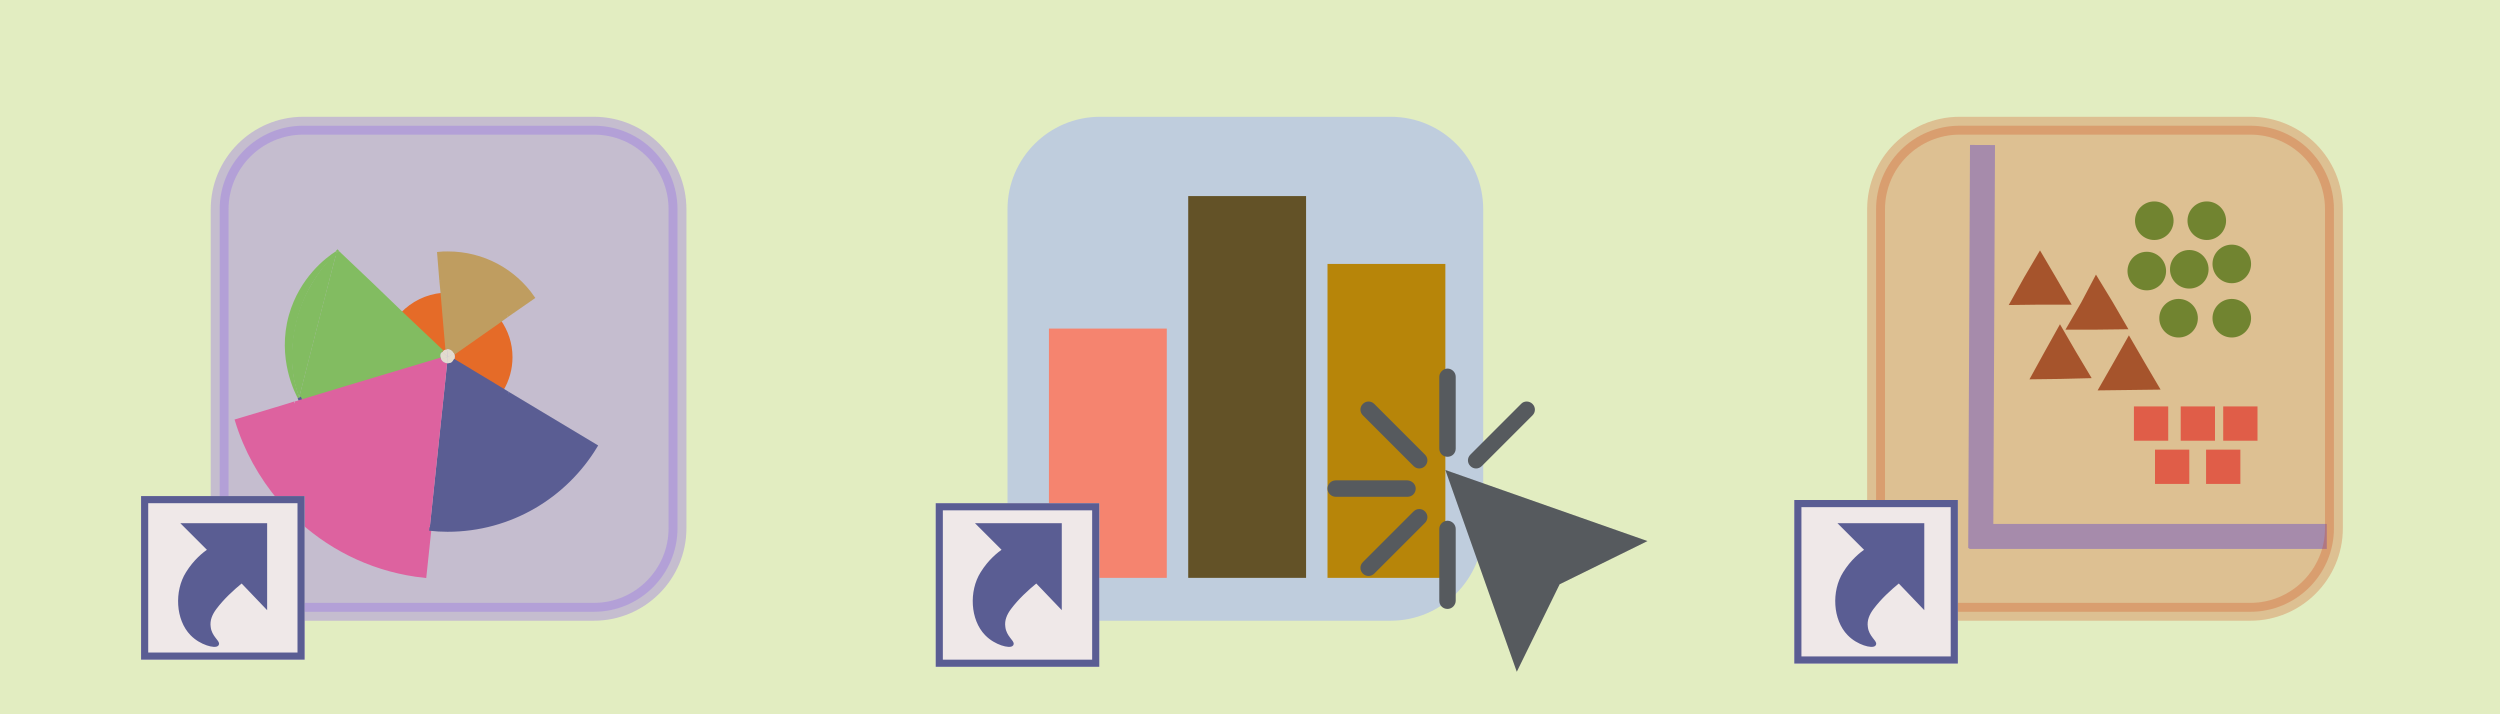 <?xml version="1.0" encoding="utf-8"?>
<!-- Generator: Adobe Illustrator 21.0.2, SVG Export Plug-In . SVG Version: 6.00 Build 0)  -->
<svg version="1.1" id="Layer_1" xmlns="http://www.w3.org/2000/svg" xmlns:xlink="http://www.w3.org/1999/xlink" x="0px" y="0px"
	 viewBox="0 0 700 200" style="enable-background:new 0 0 700 200;" xml:space="preserve">
<style type="text/css">
	.st0{fill:#E2EDC1;}
	.st1{fill:#519D3D;}
	.st2{fill:#995C37;stroke:#995C37;stroke-miterlimit:10;}
	.st3{fill:#E7685D;}
	.st4{fill:none;stroke:#98A6E3;stroke-width:7;stroke-miterlimit:10;}
	.st5{opacity:0.26;fill:#CE400F;stroke:#CE400F;stroke-width:5;stroke-miterlimit:10;enable-background:new    ;}
	.st6{fill:#EFE8E8;}
	.st7{fill:#5A5D93;}
	.st8{fill:#5A5D93;stroke:#5A5D93;stroke-miterlimit:10;}
	.st9{fill:#BFCDDD;stroke:#BFCDDD;stroke-width:5;stroke-miterlimit:10;}
	.st10{fill:#F5846F;}
	.st11{fill:#635227;}
	.st12{fill:#B78509;}
	.st13{opacity:0.4;fill:#9A77E5;stroke:#9A77E5;stroke-width:5;stroke-miterlimit:10;enable-background:new    ;}
	.st14{fill:#E2DBCF;}
	.st15{fill:#E56B28;}
	.st16{fill:#82BC61;}
	.st17{fill:#DD629F;}
	.st18{fill:#BF9D60;}
	.st19{fill:none;stroke:#E56B28;stroke-miterlimit:10;}
	.st20{fill:none;stroke:#BF9D60;stroke-miterlimit:10;}
	.st21{fill:none;stroke:#5A5D93;stroke-miterlimit:10;}
	.st22{fill:none;stroke:#DD629F;stroke-miterlimit:10;}
	.st23{fill:none;stroke:#82BC61;stroke-miterlimit:10;}
	.st24{fill:#565A5E;}
</style>
<g id="background">
	<rect y="-2.9" class="st0" width="700" height="205.9"/>
</g>
<g id="shortcut">
	<g id="icon3">
		<circle class="st1" cx="624.9" cy="73.9" r="5.4"/>
		<circle class="st1" cx="624.9" cy="89.1" r="5.4"/>
		<circle class="st1" cx="610" cy="89.1" r="5.4"/>
		<circle class="st1" cx="601.1" cy="75.9" r="5.4"/>
		<circle class="st1" cx="603.2" cy="61.8" r="5.4"/>
		<circle class="st1" cx="617.9" cy="61.8" r="5.4"/>
		<circle class="st1" cx="613" cy="75.4" r="5.4"/>
		<polygon class="st2" points="584.8,105.4 576.9,105.6 569.1,105.7 572.9,98.8 576.8,91.8 580.8,98.7 		"/>
		<polygon class="st2" points="604.1,108.6 596.2,108.7 588.2,108.8 592.2,101.8 596.1,94.9 600.1,101.8 		"/>
		<polygon class="st2" points="595.1,91.7 587.2,91.8 579.2,91.8 583.2,84.9 586.9,77.9 591.1,84.8 		"/>
		<polygon class="st2" points="579.2,84.8 571.2,84.8 563.3,84.9 567.2,77.9 571.2,71.1 575.2,77.9 		"/>
		<rect x="597.5" y="113.8" class="st3" width="9.6" height="9.6"/>
		<rect x="622.5" y="113.8" class="st3" width="9.6" height="9.6"/>
		<rect x="610.6" y="113.8" class="st3" width="9.6" height="9.6"/>
		<rect x="603.4" y="125.9" class="st3" width="9.6" height="9.6"/>
		<rect x="617.7" y="125.9" class="st3" width="9.6" height="9.6"/>
		<line class="st4" x1="554.6" y1="153.5" x2="555.1" y2="40.6"/>
		<line class="st4" x1="651.5" y1="150.2" x2="551.4" y2="150.2"/>
	</g>
	<g id="Layer_3">
		<g>
			<path class="st5" d="M653.5,58.6v89.3c0,12.9-10.5,23.4-23.4,23.4h-81.4c-12.9,0-23.4-10.5-23.4-23.4V58.6
				c0-12.9,10.5-23.4,23.4-23.4h81.4C643.1,35.2,653.5,45.7,653.5,58.6z"/>
			<rect x="502.4" y="140" class="st6" width="45.8" height="45.8"/>
			<path class="st7" d="M546.2,142v41.8h-41.8V142H546.2 M548.2,140h-45.8v45.8h45.8V140L548.2,140z"/>
			<path class="st8" d="M538.3,147c-7.5,0-15,0-22.6,0c7,7,7,7,7,7c-1.6,1.1-4.1,3.1-6.2,6.5c-3.2,5.1-2.8,12.9,1.2,17
				c2.6,2.7,6.6,3.6,7.1,2.9c0.4-0.6-2-2-2.3-4.8c-0.3-2,0.5-3.8,1.7-5.4c2.1-2.8,4.8-5.3,7.5-7.5c2.2,2.3,4.4,4.6,6.6,6.9
				C538.3,162.1,538.3,154.5,538.3,147z"/>
		</g>
	</g>
</g>
<g id="icon2">
	<path class="st9" d="M412.8,58.6v89.3c0,12.9-10.5,23.4-23.4,23.4H308c-12.9,0-23.4-10.5-23.4-23.4V58.6
		c0-12.9,10.5-23.4,23.4-23.4h81.4C402.4,35.2,412.8,45.7,412.8,58.6z"/>
	<rect x="293.7" y="92" class="st10" width="33" height="69.8"/>
	<rect x="332.7" y="54.9" class="st11" width="33" height="106.9"/>
	<rect x="371.7" y="73.9" class="st12" width="33" height="87.9"/>
	<g>
		<rect x="262" y="140.9" class="st6" width="45.8" height="45.8"/>
		<path class="st7" d="M305.8,142.9v41.8H264v-41.8H305.8 M307.8,140.9H262v45.8h45.8V140.9L307.8,140.9z"/>
	</g>
	<path class="st8" d="M296.8,147c-7.5,0-15,0-22.6,0c7,7,7,7,7,7c-1.6,1.1-4.1,3.1-6.2,6.5c-3.2,5.1-2.8,12.9,1.2,17
		c2.6,2.7,6.6,3.6,7.1,2.9c0.4-0.6-2-2-2.3-4.8c-0.3-2,0.5-3.8,1.7-5.4c2.1-2.8,4.8-5.3,7.5-7.5c2.2,2.3,4.4,4.6,6.6,6.9
		C296.8,162.1,296.8,154.5,296.8,147z"/>
</g>
<g id="icon1_1_">
	<path class="st13" d="M189.7,58.6v89.3c0,12.9-10.5,23.4-23.4,23.4H84.9c-12.9,0-23.4-10.5-23.4-23.4V58.6
		c0-12.9,10.5-23.4,23.4-23.4h81.4C179.3,35.2,189.7,45.7,189.7,58.6z"/>
	<g id="plot">
		<g>
			<path class="st14" d="M125.3,99.9l-1.5-1.4c0.3-0.4,0.8-0.7,1.4-0.8l0,0L125.3,99.9L125.3,99.9z"/>
			<path class="st7" d="M166.9,124.9c-8.5,14.1-23.9,23.5-41.5,23.5c-1.7,0-3.4-0.1-5.1-0.3l4.9-46.4c0.1,0,0.1,0,0.2,0
				c0.7,0,1.2-0.3,1.6-0.8l13.5,8.1l1.8,1.1l8,4.8L166.9,124.9z"/>
			<path class="st14" d="M125.4,100l-0.2,1.7c-0.7-0.1-1.4-0.5-1.7-1.2L125.4,100z"/>
			<path class="st15" d="M124.3,87.3l0.9,10.5l0,0L124.3,87.3z"/>
			<path class="st16" d="M94.1,71.2l0.1-0.5l0,0l0.1,0.1l0.2-0.2l9.8,9.3l8.3,7.9l11.1,10.6c-0.3,0.3-0.4,0.8-0.4,1.2
				c0,0.3,0.1,0.6,0.2,0.8l-15,4.5l-11,3.3l-13.2,4c-0.2-0.3-0.3-0.7-0.5-1.1l4.8-18.8l4-15.4L94.1,71.2z"/>
			<path class="st14" d="M123.8,98.5l1.5,1.4l0.1,0.1l-1.8,0.6c-0.1-0.2-0.2-0.5-0.2-0.8C123.3,99.3,123.5,98.8,123.8,98.5z"/>
			<path class="st14" d="M125.4,100l1.6,0.9l0,0c-0.4,0.5-1,0.8-1.6,0.8c0,0-0.1,0-0.2,0L125.4,100L125.4,100z"/>
			<path class="st15" d="M124.3,87.3l0.9,10.5c-0.6,0-1.1,0.3-1.4,0.8L112.7,88c2.9-3,6.8-5,11.2-5.4L124.3,87.3z"/>
			<path class="st14" d="M125.7,99.8l-0.3,0.2l0,0l-0.2-2.2c0.1,0,0.1,0,0.2,0c0.8,0,1.4,0.4,1.8,1.1L125.7,99.8z"/>
			<path class="st17" d="M125.2,101.7l-4.9,46.4l-1.4,13.2c-13.3-1.4-25.3-7-34.7-15.5c-2.1-1.8-4-3.8-5.8-5.9
				c-5.4-6.4-9.6-13.9-12.1-22.1L79,114l0,0l3.5-1.1l0.4-0.1l1.3-0.4l13.2-4l11-3.3l15-4.5C123.8,101.2,124.4,101.7,125.2,101.7z"/>
			<path class="st14" d="M125.7,99.8l1.4-1l0,0c0.2,0.3,0.2,0.6,0.2,1s-0.1,0.9-0.4,1.2l-1.6-0.9L125.7,99.8z"/>
			<path class="st18" d="M149.2,83.3l-7.2,5l-2.3,1.6L127,98.8l0,0c-0.3-0.6-1-1.1-1.8-1.1c-0.1,0-0.1,0-0.2,0l-0.9-10.5l-0.4-4.8
				l-0.3-4.1l-0.6-7.4c0.8-0.1,1.6-0.1,2.5-0.1C135.2,70.9,143.9,75.8,149.2,83.3z"/>
			<path class="st15" d="M139.8,89.9c2,2.9,3.2,6.3,3.2,10.1c0,3.3-0.9,6.4-2.5,9.1L127,101l0,0c0.3-0.3,0.4-0.8,0.4-1.2
				c0-0.3-0.1-0.7-0.2-1L139.8,89.9z"/>
			<path class="st16" d="M94.1,71.2L93.9,71c0.1-0.1,0.2-0.2,0.3-0.3L94.1,71.2z"/>
			<path class="st16" d="M94.1,71.2L92.6,77l-4,15.4l-4.8,18.8c-0.5-1.1-0.9-2.5-1.3-4.1c-0.2-0.8-0.8-3.6-0.8-7.6
				c0.1-6.5,1.8-11.7,2.3-13.1c2.6-7.3,6.9-12.5,9.9-15.5L94.1,71.2z"/>
			<path class="st16" d="M94.5,70.6l-0.2,0.2l-0.1-0.1C94.3,70.6,94.4,70.6,94.5,70.6L94.5,70.6z"/>
			<path class="st16" d="M94.2,70.2c-0.1,0-0.1,0.1-0.2,0.1l0.5-0.5l0.4,0.4l-0.3,0.4l-0.1-0.1c-0.1,0.1-0.1,0.1-0.2,0.2l0.1-0.3
				L94.2,70.2z"/>
			<path class="st16" d="M84.1,86.5c-0.5,1.4-2.2,6.6-2.3,13.1c0,4,0.6,6.8,0.8,7.6c0.4,1.6,0.8,3,1.3,4.1l-0.2,0.8
				c-1.1-1.9-6.2-11.8-2.8-23.9c3-10.5,10.4-16.1,13.1-17.8l0.3,0.4l0,0c-0.1,0.1-0.2,0.2-0.3,0.3C90.9,74,86.6,79.2,84.1,86.5z"/>
			<path class="st16" d="M94.3,70.7L94,70.3c0.1,0,0.1-0.1,0.2-0.1l0.2,0.2L94.3,70.7z"/>
			<path class="st14" d="M125.4,100L125.4,100L125.4,100z"/>
			<polygon class="st14" points="125.4,100 125.4,100 125.3,99.9 			"/>
			<path class="st6" d="M84.2,145.9v25.4c-3.5-0.1-6.9-0.9-9.8-2.4c-0.5-0.2-0.9-0.5-1.4-0.8l0,0c-2.2-1.2-4.2-2.9-5.9-4.8
				c-3.6-4.1-5.8-9.5-5.8-15.4V140h17.2C80.2,142.1,82.1,144,84.2,145.9z"/>
		</g>
		<g>
			<path class="st19" d="M139.8,89.9c2,2.9,3.2,6.3,3.2,10.1c0,3.3-0.9,6.4-2.5,9.1"/>
			<path class="st20" d="M123.5,78.4l-0.6-7.4c0.8-0.1,1.6-0.1,2.5-0.1c9.9,0,18.6,4.9,23.8,12.4l-7.2,5"/>
			<path class="st19" d="M112.6,87.9c2.9-3,6.8-5,11.2-5.4"/>
			<path class="st21" d="M84.3,112.4c-0.2-0.3-0.3-0.7-0.5-1.1"/>
			<path class="st22" d="M120.3,148.1l-1.4,13.2c-13.3-1.4-25.3-7-34.7-15.5c-2.1-1.8-4-3.8-5.8-5.9c-5.4-6.4-9.6-13.9-12.1-22.1
				L79,114l0,0l3.5-1.1"/>
			<path class="st21" d="M142.3,110.2l8,4.8l16.5,9.9c-8.5,14.1-23.9,23.5-41.5,23.5c-1.7,0-3.4-0.1-5.1-0.3"/>
			<polyline class="st23" points="94.5,70.6 104.3,79.9 112.6,87.9 123.8,98.5 			"/>
			<polyline class="st22" points="82.6,112.9 83,112.8 84.3,112.4 97.5,108.4 108.5,105.1 123.5,100.6 			"/>
			<polyline class="st20" points="142,88.3 139.8,89.9 127.1,98.8 			"/>
			<polyline class="st20" points="123.5,78.4 123.9,82.5 124.3,87.3 125.2,97.7 			"/>
			<polyline class="st21" points="142.3,110.2 140.5,109.1 126.9,100.9 			"/>
			<polyline class="st23" points="96.1,73.1 94.1,71.2 93.9,71 93.9,71 			"/>
		</g>
	</g>
	<g>
		<rect x="39.5" y="138.9" class="st6" width="45.8" height="45.8"/>
		<path class="st7" d="M83.3,140.9v41.8H41.5v-41.8H83.3 M85.3,138.9H39.5v45.8h45.8V138.9L85.3,138.9z"/>
	</g>
	<path class="st8" d="M74.3,147c-7.5,0-15,0-22.6,0c7,7,7,7,7,7c-1.6,1.1-4.1,3.1-6.2,6.5c-3.2,5.1-2.8,12.9,1.2,17
		c2.6,2.7,6.6,3.6,7.1,2.9c0.4-0.6-2-2-2.3-4.8c-0.3-2,0.5-3.8,1.7-5.4c2.1-2.8,4.8-5.3,7.5-7.5c2.2,2.3,4.4,4.6,6.6,6.9
		C74.3,162.1,74.3,154.5,74.3,147z"/>
</g>
<g id="pointer">
	<polyline class="st24" points="424.7,188.1 404.7,131.6 404.7,131.6 404.7,131.6 404.7,131.6 461.3,151.5 436.7,163.6 424.7,188.1 
			"/>
	<path class="st24" d="M405.3,103.2L405.3,103.2c1.2,0,2.3,1,2.3,2.3v20.1c0,1.3-1,2.3-2.3,2.3l0,0c-1.3,0-2.3-1-2.3-2.3v-20.1
		C403,104.3,404.1,103.2,405.3,103.2L405.3,103.2z M405.3,145.8L405.3,145.8c1.2,0,2.3,1,2.3,2.3v20.1c0,1.2-1,2.3-2.3,2.3l0,0
		c-1.3,0-2.3-1-2.3-2.3v-20.1C403,146.8,404.1,145.8,405.3,145.8L405.3,145.8z M396.4,136.8L396.4,136.8c0,1.3-1,2.3-2.3,2.3H374
		c-1.2,0-2.3-1-2.3-2.3l0,0c0-1.2,1-2.3,2.3-2.3h20.1C395.4,134.6,396.4,135.6,396.4,136.8L396.4,136.8z M429.1,113.1L429.1,113.1
		c0.9,0.9,0.9,2.3,0,3.2l-14.2,14.2c-0.9,0.9-2.3,0.9-3.2,0l0,0c-0.9-0.9-0.9-2.3,0-3.2l14.2-14.2
		C426.7,112.2,428.2,112.2,429.1,113.1L429.1,113.1z M399,143.2L399,143.2c0.9,0.9,0.9,2.3,0,3.2l-14.2,14.2c-0.9,0.9-2.3,0.9-3.2,0
		l0,0c-0.9-0.9-0.9-2.3,0-3.2l14.2-14.2C396.7,142.3,398.1,142.3,399,143.2L399,143.2z M399,130.5L399,130.5c-0.9,0.9-2.3,0.9-3.2,0
		l-14.2-14.2c-0.9-0.9-0.9-2.3,0-3.2l0,0c0.9-0.9,2.3-0.9,3.2,0l14.2,14.2C399.9,128.2,399.9,129.6,399,130.5L399,130.5z"/>
</g>
</svg>
